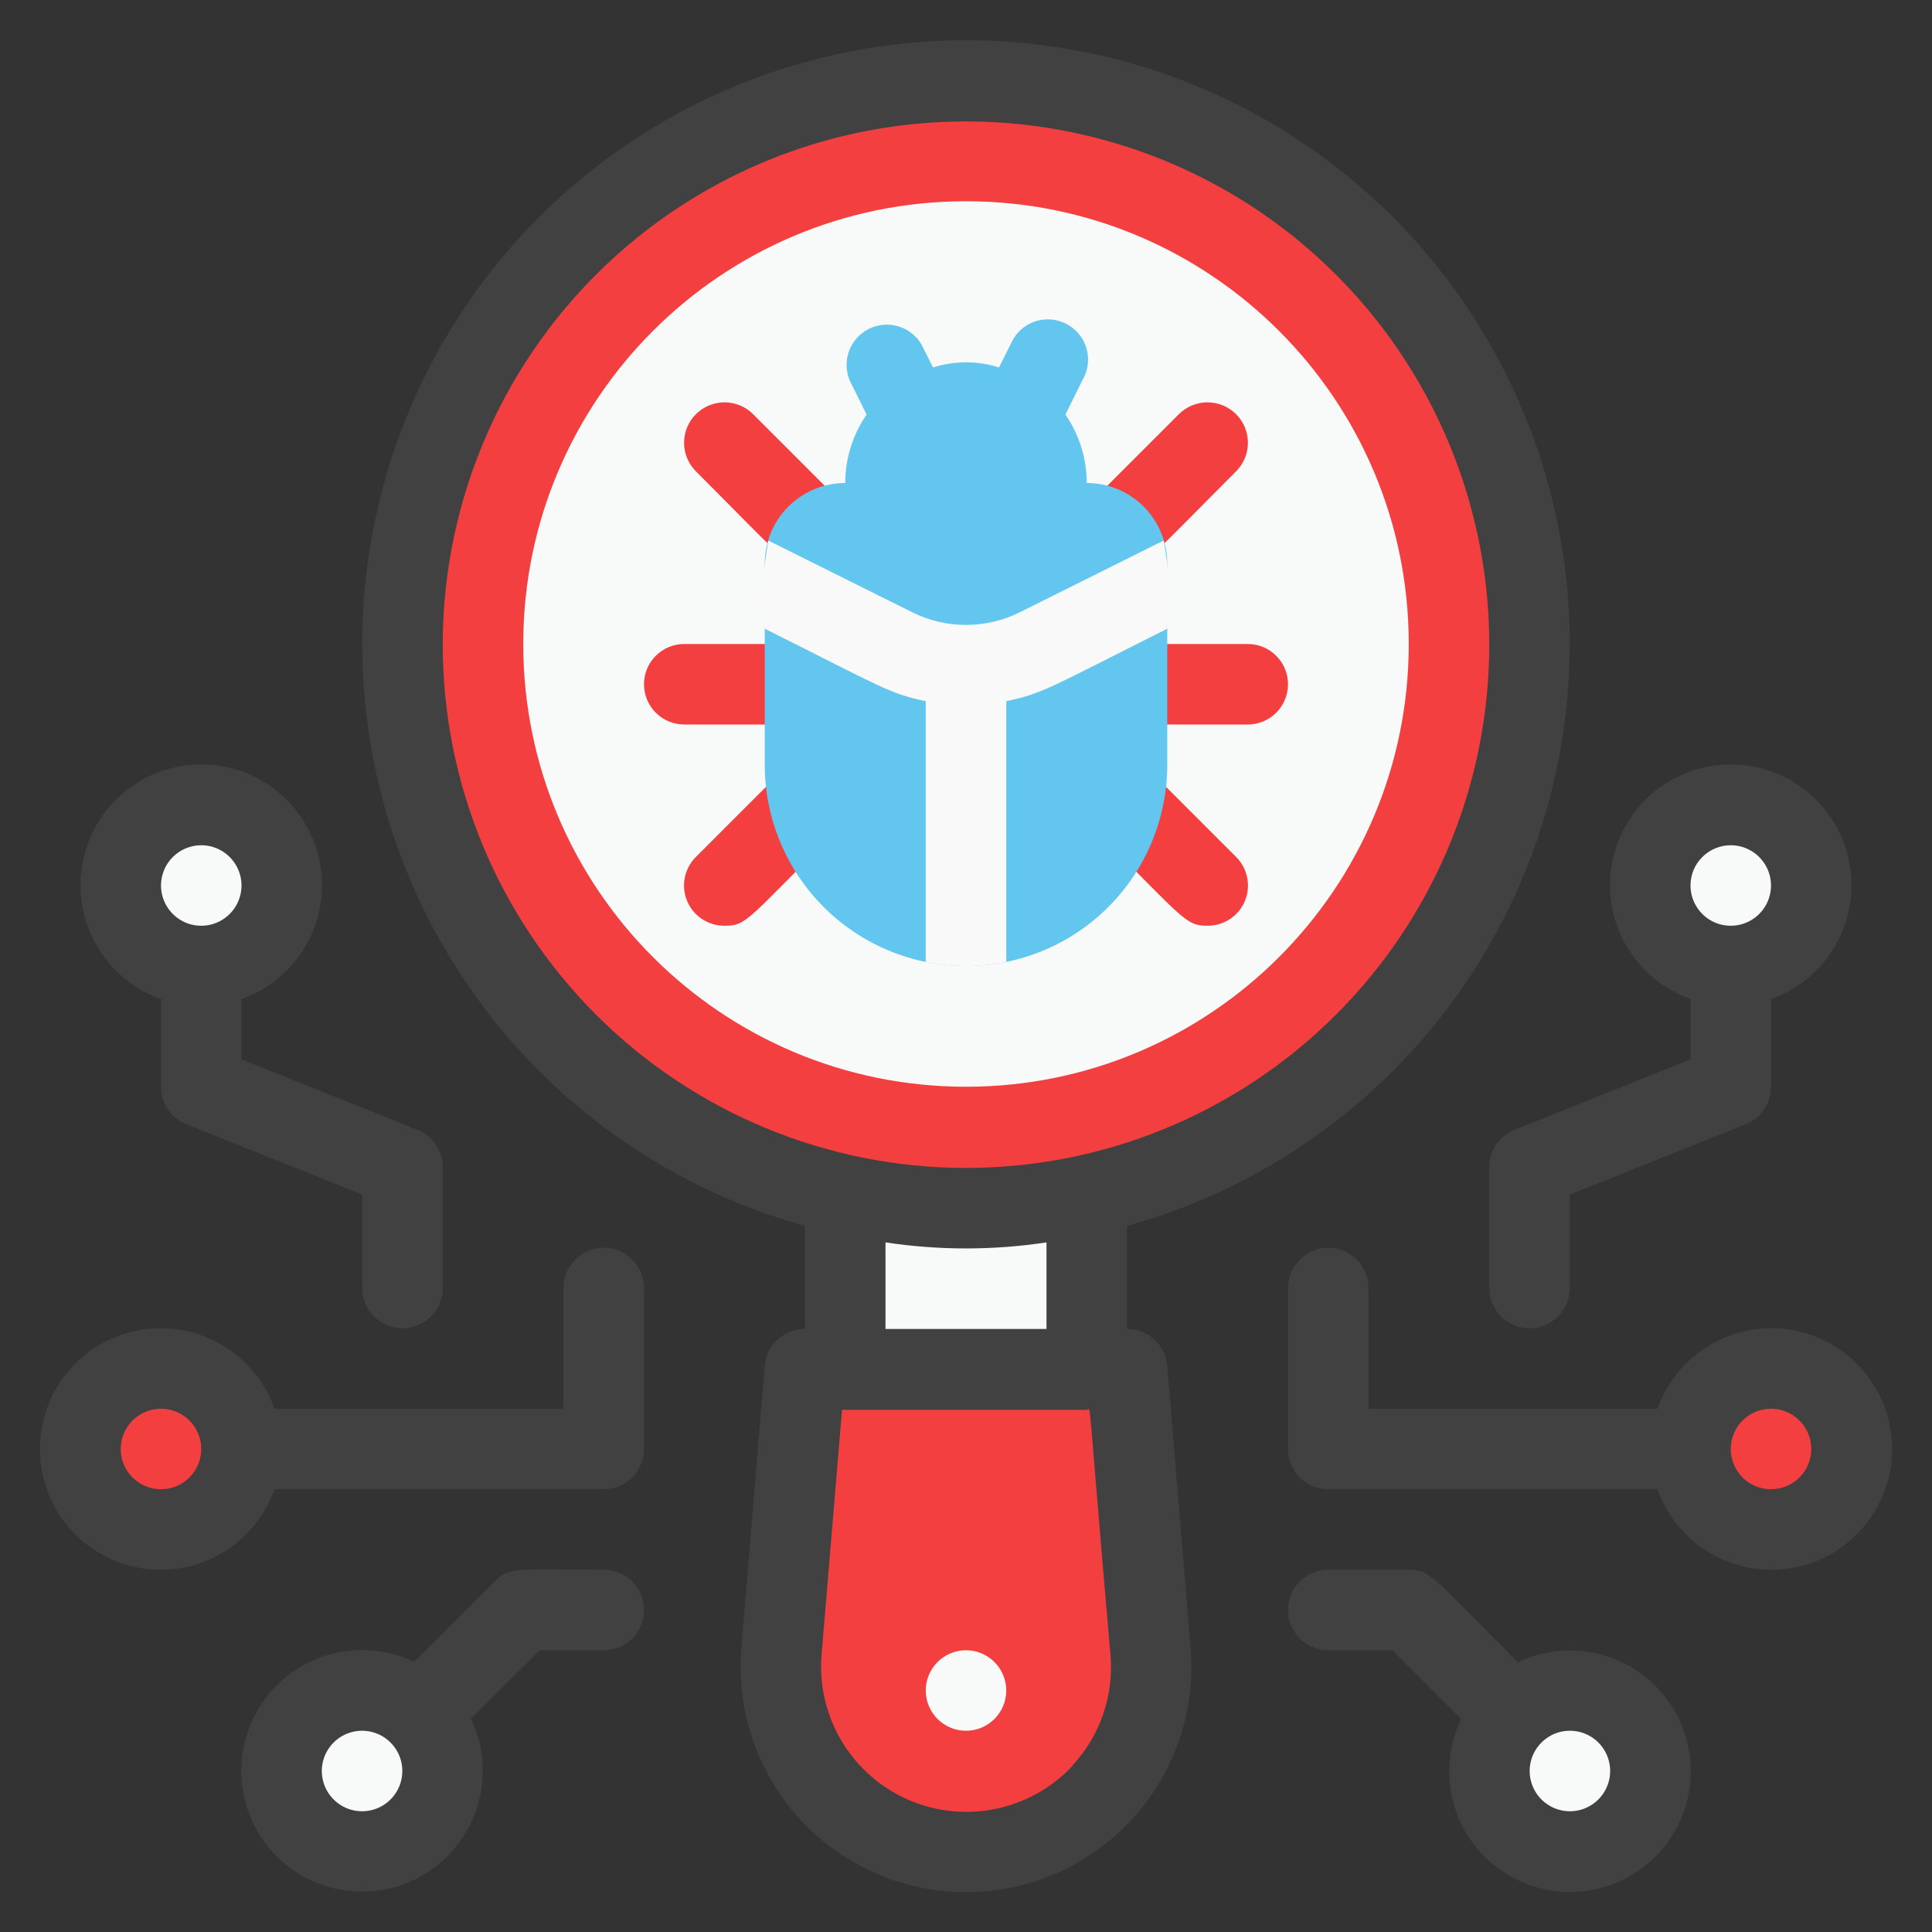 <svg width="48" height="48" viewBox="0 0 48 48" fill="none" xmlns="http://www.w3.org/2000/svg">
<rect x="0" y="0" width="48" height="48" fill="#333333" stroke="none"/>
<path d="M4 38C5.105 38 6 37.105 6 36C6 34.895 5.105 34 4 34C2.895 34 2 34.895 2 36C2 37.105 2.895 38 4 38Z" fill="#F33F3F"/>
<path d="M44 38C45.105 38 46 37.105 46 36C46 34.895 45.105 34 44 34C42.895 34 42 34.895 42 36C42 37.105 42.895 38 44 38Z" fill="#F33F3F"/>
<path d="M9 46C10.105 46 11 45.105 11 44C11 42.895 10.105 42 9 42C7.895 42 7 42.895 7 44C7 45.105 7.895 46 9 46Z" fill="#F8F9F9"/>
<path d="M5 24C6.105 24 7 23.105 7 22C7 20.895 6.105 20 5 20C3.895 20 3 20.895 3 22C3 23.105 3.895 24 5 24Z" fill="#F8F9F9"/>
<path d="M39 46C40.105 46 41 45.105 41 44C41 42.895 40.105 42 39 42C37.895 42 37 42.895 37 44C37 45.105 37.895 46 39 46Z" fill="#F8F9F9"/>
<path d="M43 24C44.105 24 45 23.105 45 22C45 20.895 44.105 20 43 20C41.895 20 41 20.895 41 22C41 23.105 41.895 24 43 24Z" fill="#F8F9F9"/>
<path d="M24 30C31.732 30 38 23.732 38 16C38 8.268 31.732 2 24 2C16.268 2 10 8.268 10 16C10 23.732 16.268 30 24 30Z" fill="#F33F3F"/>
<path d="M27 29.68V34H21V29.68C22.977 30.105 25.023 30.105 27 29.68Z" fill="#F8F9F9"/>
<path d="M28.58 41C28.64 41.637 28.566 42.28 28.363 42.887C28.16 43.495 27.832 44.053 27.401 44.526C26.97 44.999 26.445 45.377 25.859 45.636C25.273 45.895 24.64 46.029 24 46.029C23.36 46.029 22.727 45.895 22.141 45.636C21.555 45.377 21.03 44.999 20.599 44.526C20.168 44.053 19.84 43.495 19.637 42.887C19.434 42.28 19.36 41.637 19.42 41L20 34H28L28.58 41Z" fill="#F33F3F"/>
<path d="M24 27C30.075 27 35 22.075 35 16C35 9.925 30.075 5 24 5C17.925 5 13 9.925 13 16C13 22.075 17.925 27 24 27Z" fill="#F8F9F9"/>
<path d="M31 18H28C27.735 18 27.48 17.895 27.293 17.707C27.105 17.52 27 17.265 27 17C27 16.735 27.105 16.48 27.293 16.293C27.48 16.105 27.735 16 28 16H31C31.265 16 31.52 16.105 31.707 16.293C31.895 16.48 32 16.735 32 17C32 17.265 31.895 17.52 31.707 17.707C31.52 17.895 31.265 18 31 18Z" fill="#F33F3F"/>
<path d="M30 23C29.46 23 29.43 22.85 27.29 20.71C27.197 20.617 27.123 20.506 27.072 20.384C27.022 20.262 26.996 20.132 26.996 20C26.996 19.868 27.022 19.738 27.072 19.616C27.123 19.494 27.197 19.383 27.29 19.29C27.383 19.197 27.494 19.123 27.616 19.072C27.738 19.022 27.868 18.996 28 18.996C28.132 18.996 28.262 19.022 28.384 19.072C28.506 19.123 28.617 19.197 28.71 19.29L30.71 21.29C30.851 21.43 30.947 21.609 30.986 21.803C31.025 21.998 31.006 22.2 30.929 22.384C30.853 22.567 30.724 22.724 30.559 22.833C30.393 22.943 30.199 23.001 30 23Z" fill="#F33F3F"/>
<path d="M28 14C27.801 14.001 27.607 13.943 27.441 13.833C27.276 13.723 27.147 13.567 27.071 13.383C26.994 13.2 26.975 12.998 27.014 12.803C27.053 12.609 27.149 12.43 27.29 12.29L29.29 10.29C29.478 10.102 29.734 9.996 30 9.996C30.266 9.996 30.522 10.102 30.71 10.29C30.898 10.478 31.004 10.734 31.004 11C31.004 11.266 30.898 11.522 30.71 11.71C28.53 13.89 28.54 14 28 14Z" fill="#F33F3F"/>
<path d="M20 18H17C16.735 18 16.48 17.895 16.293 17.707C16.105 17.52 16 17.265 16 17C16 16.735 16.105 16.48 16.293 16.293C16.48 16.105 16.735 16 17 16H20C20.265 16 20.52 16.105 20.707 16.293C20.895 16.48 21 16.735 21 17C21 17.265 20.895 17.52 20.707 17.707C20.52 17.895 20.265 18 20 18Z" fill="#F33F3F"/>
<path d="M18 23C17.801 23.001 17.607 22.943 17.441 22.833C17.276 22.724 17.147 22.567 17.071 22.384C16.994 22.2 16.975 21.998 17.014 21.803C17.053 21.609 17.149 21.43 17.29 21.29L19.29 19.29C19.478 19.102 19.734 18.996 20 18.996C20.266 18.996 20.522 19.102 20.71 19.29C20.898 19.478 21.004 19.734 21.004 20C21.004 20.266 20.898 20.522 20.71 20.71C18.53 22.89 18.54 23 18 23Z" fill="#F33F3F"/>
<path d="M20 14C19.46 14 19.43 13.85 17.29 11.71C17.197 11.617 17.123 11.506 17.072 11.384C17.022 11.262 16.996 11.132 16.996 11C16.996 10.734 17.102 10.478 17.29 10.29C17.478 10.102 17.734 9.996 18 9.996C18.132 9.996 18.262 10.022 18.384 10.072C18.506 10.123 18.617 10.197 18.71 10.29L20.71 12.29C20.851 12.43 20.947 12.609 20.986 12.803C21.025 12.998 21.006 13.2 20.929 13.383C20.853 13.567 20.724 13.723 20.559 13.833C20.393 13.943 20.199 14.001 20 14Z" fill="#F33F3F"/>
<path d="M27 12C27 11.393 26.815 10.8 26.47 10.3L26.89 9.45C26.961 9.332 27.007 9.201 27.025 9.065C27.043 8.928 27.032 8.79 26.994 8.658C26.956 8.525 26.891 8.403 26.803 8.297C26.716 8.191 26.607 8.104 26.484 8.042C26.362 7.98 26.227 7.944 26.09 7.936C25.953 7.928 25.816 7.949 25.686 7.996C25.558 8.044 25.44 8.118 25.34 8.213C25.241 8.308 25.163 8.423 25.11 8.55L24.82 9.13C24.287 8.96 23.713 8.96 23.18 9.13L22.89 8.55C22.76 8.334 22.553 8.175 22.31 8.105C22.067 8.035 21.807 8.059 21.582 8.173C21.357 8.287 21.183 8.482 21.095 8.719C21.008 8.956 21.013 9.217 21.11 9.45L21.53 10.3C21.185 10.8 21 11.393 21 12C20.47 12 19.961 12.211 19.586 12.586C19.211 12.961 19 13.47 19 14V19C19 20.326 19.527 21.598 20.465 22.535C21.402 23.473 22.674 24 24 24C25.326 24 26.598 23.473 27.535 22.535C28.473 21.598 29 20.326 29 19V14C29 13.47 28.789 12.961 28.414 12.586C28.039 12.211 27.53 12 27 12Z" fill="#63C6EF"/>
<path d="M29 15.62C26.07 17.09 25.91 17.23 25 17.42V23.9C24.34 24.035 23.66 24.035 23 23.9V17.42C22.09 17.23 21.94 17.09 19 15.62C18.922 14.89 18.952 14.152 19.09 13.43L22.66 15.21C23.076 15.418 23.535 15.526 24 15.526C24.465 15.526 24.924 15.418 25.34 15.21L28.91 13.43C29.051 14.151 29.082 14.89 29 15.62Z" fill="#F9F9F9"/>
<path d="M24 43C24.552 43 25 42.552 25 42C25 41.448 24.552 41 24 41C23.448 41 23 41.448 23 42C23 42.552 23.448 43 24 43Z" fill="#F8F9F9"/>
<path d="M29 33.937C28.98 33.686 28.866 33.452 28.68 33.281C28.495 33.11 28.252 33.016 28 33.017V30.457C31.497 29.489 34.525 27.287 36.523 24.257C38.52 21.228 39.352 17.577 38.864 13.982C38.375 10.386 36.6 7.089 33.867 4.702C31.134 2.315 27.629 1 24 1C20.371 1 16.866 2.315 14.133 4.702C11.4 7.089 9.625 10.386 9.136 13.982C8.648 17.577 9.48 21.228 11.477 24.257C13.475 27.287 16.503 29.489 20 30.457V33.017C19.748 33.016 19.505 33.11 19.32 33.281C19.134 33.452 19.02 33.686 19 33.937L18.42 40.937C18.355 41.709 18.45 42.487 18.701 43.221C18.952 43.954 19.352 44.628 19.876 45.199C20.401 45.77 21.038 46.225 21.748 46.537C22.458 46.849 23.225 47.01 24 47.01C24.775 47.01 25.542 46.849 26.252 46.537C26.962 46.225 27.599 45.77 28.124 45.199C28.648 44.628 29.049 43.954 29.299 43.221C29.55 42.487 29.645 41.709 29.58 40.937L29 33.937ZM11 16.017C11 13.446 11.762 10.932 13.191 8.794C14.619 6.657 16.65 4.99 19.025 4.006C21.401 3.022 24.015 2.765 26.536 3.267C29.058 3.768 31.374 5.006 33.192 6.824C35.011 8.643 36.249 10.959 36.75 13.481C37.252 16.002 36.994 18.616 36.011 20.992C35.026 23.367 33.36 25.398 31.222 26.826C29.085 28.254 26.571 29.017 24 29.017C20.552 29.017 17.246 27.647 14.808 25.209C12.37 22.771 11 19.465 11 16.017ZM22 30.867C23.326 31.067 24.674 31.067 26 30.867V33.017H22V30.867ZM26.65 43.867C26.14 44.414 25.472 44.79 24.738 44.941C24.005 45.092 23.243 45.012 22.558 44.711C21.872 44.41 21.298 43.903 20.913 43.261C20.528 42.619 20.352 41.873 20.41 41.127L20.92 35.027H27C27.12 35.027 27 34.347 27.59 41.127C27.631 41.622 27.569 42.121 27.407 42.591C27.246 43.061 26.988 43.492 26.65 43.857V43.867Z" fill="#414141"/>
<path d="M15 31C14.735 31 14.48 31.105 14.293 31.293C14.105 31.48 14 31.735 14 32V35H6.82C6.584 34.333 6.12 33.77 5.51 33.412C4.899 33.054 4.182 32.923 3.484 33.043C2.787 33.163 2.154 33.525 1.698 34.066C1.242 34.607 0.992 35.292 0.992 36C0.992 36.708 1.242 37.393 1.698 37.934C2.154 38.475 2.787 38.837 3.484 38.957C4.182 39.077 4.899 38.946 5.51 38.588C6.12 38.23 6.584 37.667 6.82 37H15C15.265 37 15.52 36.895 15.707 36.707C15.895 36.52 16 36.265 16 36V32C16 31.735 15.895 31.48 15.707 31.293C15.52 31.105 15.265 31 15 31ZM4 37C3.802 37 3.609 36.941 3.444 36.831C3.28 36.722 3.152 36.565 3.076 36.383C3 36.2 2.981 35.999 3.019 35.805C3.058 35.611 3.153 35.433 3.293 35.293C3.433 35.153 3.611 35.058 3.805 35.019C3.999 34.981 4.2 35 4.383 35.076C4.565 35.152 4.722 35.28 4.831 35.444C4.941 35.609 5 35.802 5 36C5 36.265 4.895 36.52 4.707 36.707C4.52 36.895 4.265 37 4 37Z" fill="#414141"/>
<path d="M4 24.82V27C4 27.2 4.06 27.396 4.172 27.562C4.284 27.728 4.444 27.856 4.63 27.93L9 29.68V32C9 32.265 9.105 32.52 9.293 32.707C9.48 32.895 9.735 33 10 33C10.265 33 10.52 32.895 10.707 32.707C10.895 32.52 11 32.265 11 32V29C11 28.8 10.94 28.604 10.828 28.438C10.716 28.272 10.556 28.144 10.37 28.07L6 26.32V24.82C6.667 24.584 7.23 24.12 7.588 23.509C7.946 22.899 8.076 22.182 7.957 21.484C7.837 20.787 7.475 20.154 6.934 19.698C6.393 19.242 5.708 18.991 5 18.991C4.292 18.991 3.607 19.242 3.066 19.698C2.525 20.154 2.163 20.787 2.043 21.484C1.924 22.182 2.054 22.899 2.412 23.509C2.77 24.12 3.333 24.584 4 24.82ZM5 21C5.198 21 5.391 21.059 5.556 21.169C5.72 21.278 5.848 21.435 5.924 21.617C6 21.8 6.019 22.001 5.981 22.195C5.942 22.389 5.847 22.567 5.707 22.707C5.567 22.847 5.389 22.942 5.195 22.981C5.001 23.019 4.8 23 4.617 22.924C4.435 22.848 4.278 22.72 4.169 22.555C4.059 22.391 4 22.198 4 22C4 21.735 4.105 21.48 4.293 21.293C4.48 21.105 4.735 21 5 21Z" fill="#414141"/>
<path d="M15 39C12.81 39 12.66 38.92 12.29 39.29L10.29 41.29C9.651 40.984 8.925 40.914 8.24 41.092C7.555 41.27 6.955 41.685 6.546 42.262C6.137 42.84 5.945 43.544 6.005 44.249C6.065 44.955 6.372 45.617 6.873 46.117C7.374 46.618 8.035 46.925 8.74 46.985C9.446 47.045 10.15 46.853 10.728 46.444C11.305 46.035 11.72 45.435 11.898 44.75C12.076 44.065 12.006 43.339 11.7 42.7L13.41 41H15C15.265 41 15.52 40.895 15.707 40.707C15.895 40.52 16 40.265 16 40C16 39.735 15.895 39.48 15.707 39.293C15.52 39.105 15.265 39 15 39ZM9 45C8.836 45.001 8.673 44.961 8.528 44.884C8.383 44.807 8.259 44.695 8.167 44.559C8.075 44.423 8.018 44.266 8.001 44.102C7.984 43.939 8.008 43.773 8.07 43.621C8.133 43.469 8.232 43.334 8.358 43.23C8.485 43.125 8.636 43.053 8.797 43.02C8.958 42.987 9.125 42.995 9.282 43.042C9.44 43.089 9.583 43.174 9.7 43.29C9.84 43.429 9.936 43.607 9.976 43.801C10.015 43.995 9.996 44.196 9.921 44.379C9.846 44.562 9.719 44.719 9.555 44.829C9.391 44.94 9.198 44.999 9 45Z" fill="#414141"/>
<path d="M37.71 41.3C35.59 39.18 35.55 39 35 39H33C32.735 39 32.48 39.105 32.293 39.293C32.105 39.48 32 39.735 32 40C32 40.265 32.105 40.52 32.293 40.707C32.48 40.895 32.735 41 33 41H34.59L36.3 42.71C35.994 43.349 35.924 44.075 36.102 44.76C36.28 45.445 36.695 46.045 37.272 46.454C37.85 46.863 38.554 47.055 39.26 46.995C39.965 46.935 40.627 46.628 41.127 46.127C41.628 45.627 41.935 44.965 41.995 44.26C42.055 43.554 41.863 42.85 41.454 42.272C41.045 41.695 40.445 41.28 39.76 41.102C39.075 40.924 38.349 40.994 37.71 41.3ZM39 45C38.803 44.999 38.611 44.941 38.448 44.831C38.285 44.722 38.157 44.567 38.081 44.385C38.006 44.204 37.985 44.004 38.022 43.811C38.059 43.618 38.152 43.44 38.29 43.3C38.406 43.182 38.548 43.095 38.706 43.045C38.864 42.996 39.031 42.987 39.193 43.018C39.355 43.049 39.507 43.12 39.635 43.224C39.763 43.328 39.863 43.462 39.927 43.615C39.99 43.767 40.015 43.933 39.999 44.097C39.983 44.261 39.927 44.419 39.835 44.556C39.743 44.693 39.619 44.806 39.473 44.883C39.328 44.961 39.165 45.001 39 45Z" fill="#414141"/>
<path d="M44 33C43.381 33.002 42.778 33.195 42.273 33.553C41.768 33.911 41.386 34.416 41.18 35H34V32C34 31.735 33.895 31.48 33.707 31.293C33.52 31.105 33.265 31 33 31C32.735 31 32.48 31.105 32.293 31.293C32.105 31.48 32 31.735 32 32V36C32 36.265 32.105 36.52 32.293 36.707C32.48 36.895 32.735 37 33 37H41.18C41.364 37.519 41.686 37.977 42.113 38.325C42.539 38.673 43.053 38.897 43.598 38.972C44.144 39.047 44.699 38.971 45.204 38.752C45.709 38.532 46.143 38.178 46.46 37.729C46.778 37.279 46.965 36.75 47.002 36.201C47.039 35.652 46.924 35.103 46.67 34.615C46.416 34.127 46.032 33.718 45.561 33.433C45.09 33.148 44.55 32.998 44 33ZM44 37C43.802 37 43.609 36.941 43.444 36.831C43.28 36.722 43.152 36.565 43.076 36.383C43 36.2 42.981 35.999 43.019 35.805C43.058 35.611 43.153 35.433 43.293 35.293C43.433 35.153 43.611 35.058 43.805 35.019C43.999 34.981 44.2 35 44.383 35.076C44.565 35.152 44.722 35.28 44.831 35.444C44.941 35.609 45 35.802 45 36C45 36.265 44.895 36.52 44.707 36.707C44.52 36.895 44.265 37 44 37Z" fill="#414141"/>
<path d="M42 24.82V26.32L37.63 28.07C37.444 28.144 37.284 28.272 37.172 28.438C37.06 28.604 37 28.8 37 29V32C37 32.265 37.105 32.52 37.293 32.707C37.48 32.895 37.735 33 38 33C38.265 33 38.52 32.895 38.707 32.707C38.895 32.52 39 32.265 39 32V29.68L43.37 27.93C43.556 27.856 43.716 27.728 43.828 27.562C43.94 27.396 44 27.2 44 27V24.82C44.667 24.584 45.23 24.12 45.588 23.509C45.946 22.899 46.077 22.182 45.957 21.484C45.837 20.787 45.475 20.154 44.934 19.698C44.393 19.242 43.708 18.991 43 18.991C42.292 18.991 41.607 19.242 41.066 19.698C40.525 20.154 40.163 20.787 40.043 21.484C39.923 22.182 40.054 22.899 40.412 23.509C40.77 24.12 41.333 24.584 42 24.82ZM43 21C43.198 21 43.391 21.059 43.556 21.169C43.72 21.278 43.848 21.435 43.924 21.617C44 21.8 44.019 22.001 43.981 22.195C43.942 22.389 43.847 22.567 43.707 22.707C43.567 22.847 43.389 22.942 43.195 22.981C43.001 23.019 42.8 23 42.617 22.924C42.435 22.848 42.278 22.72 42.169 22.555C42.059 22.391 42 22.198 42 22C42 21.735 42.105 21.48 42.293 21.293C42.48 21.105 42.735 21 43 21Z" fill="#414141"/>
</svg>

